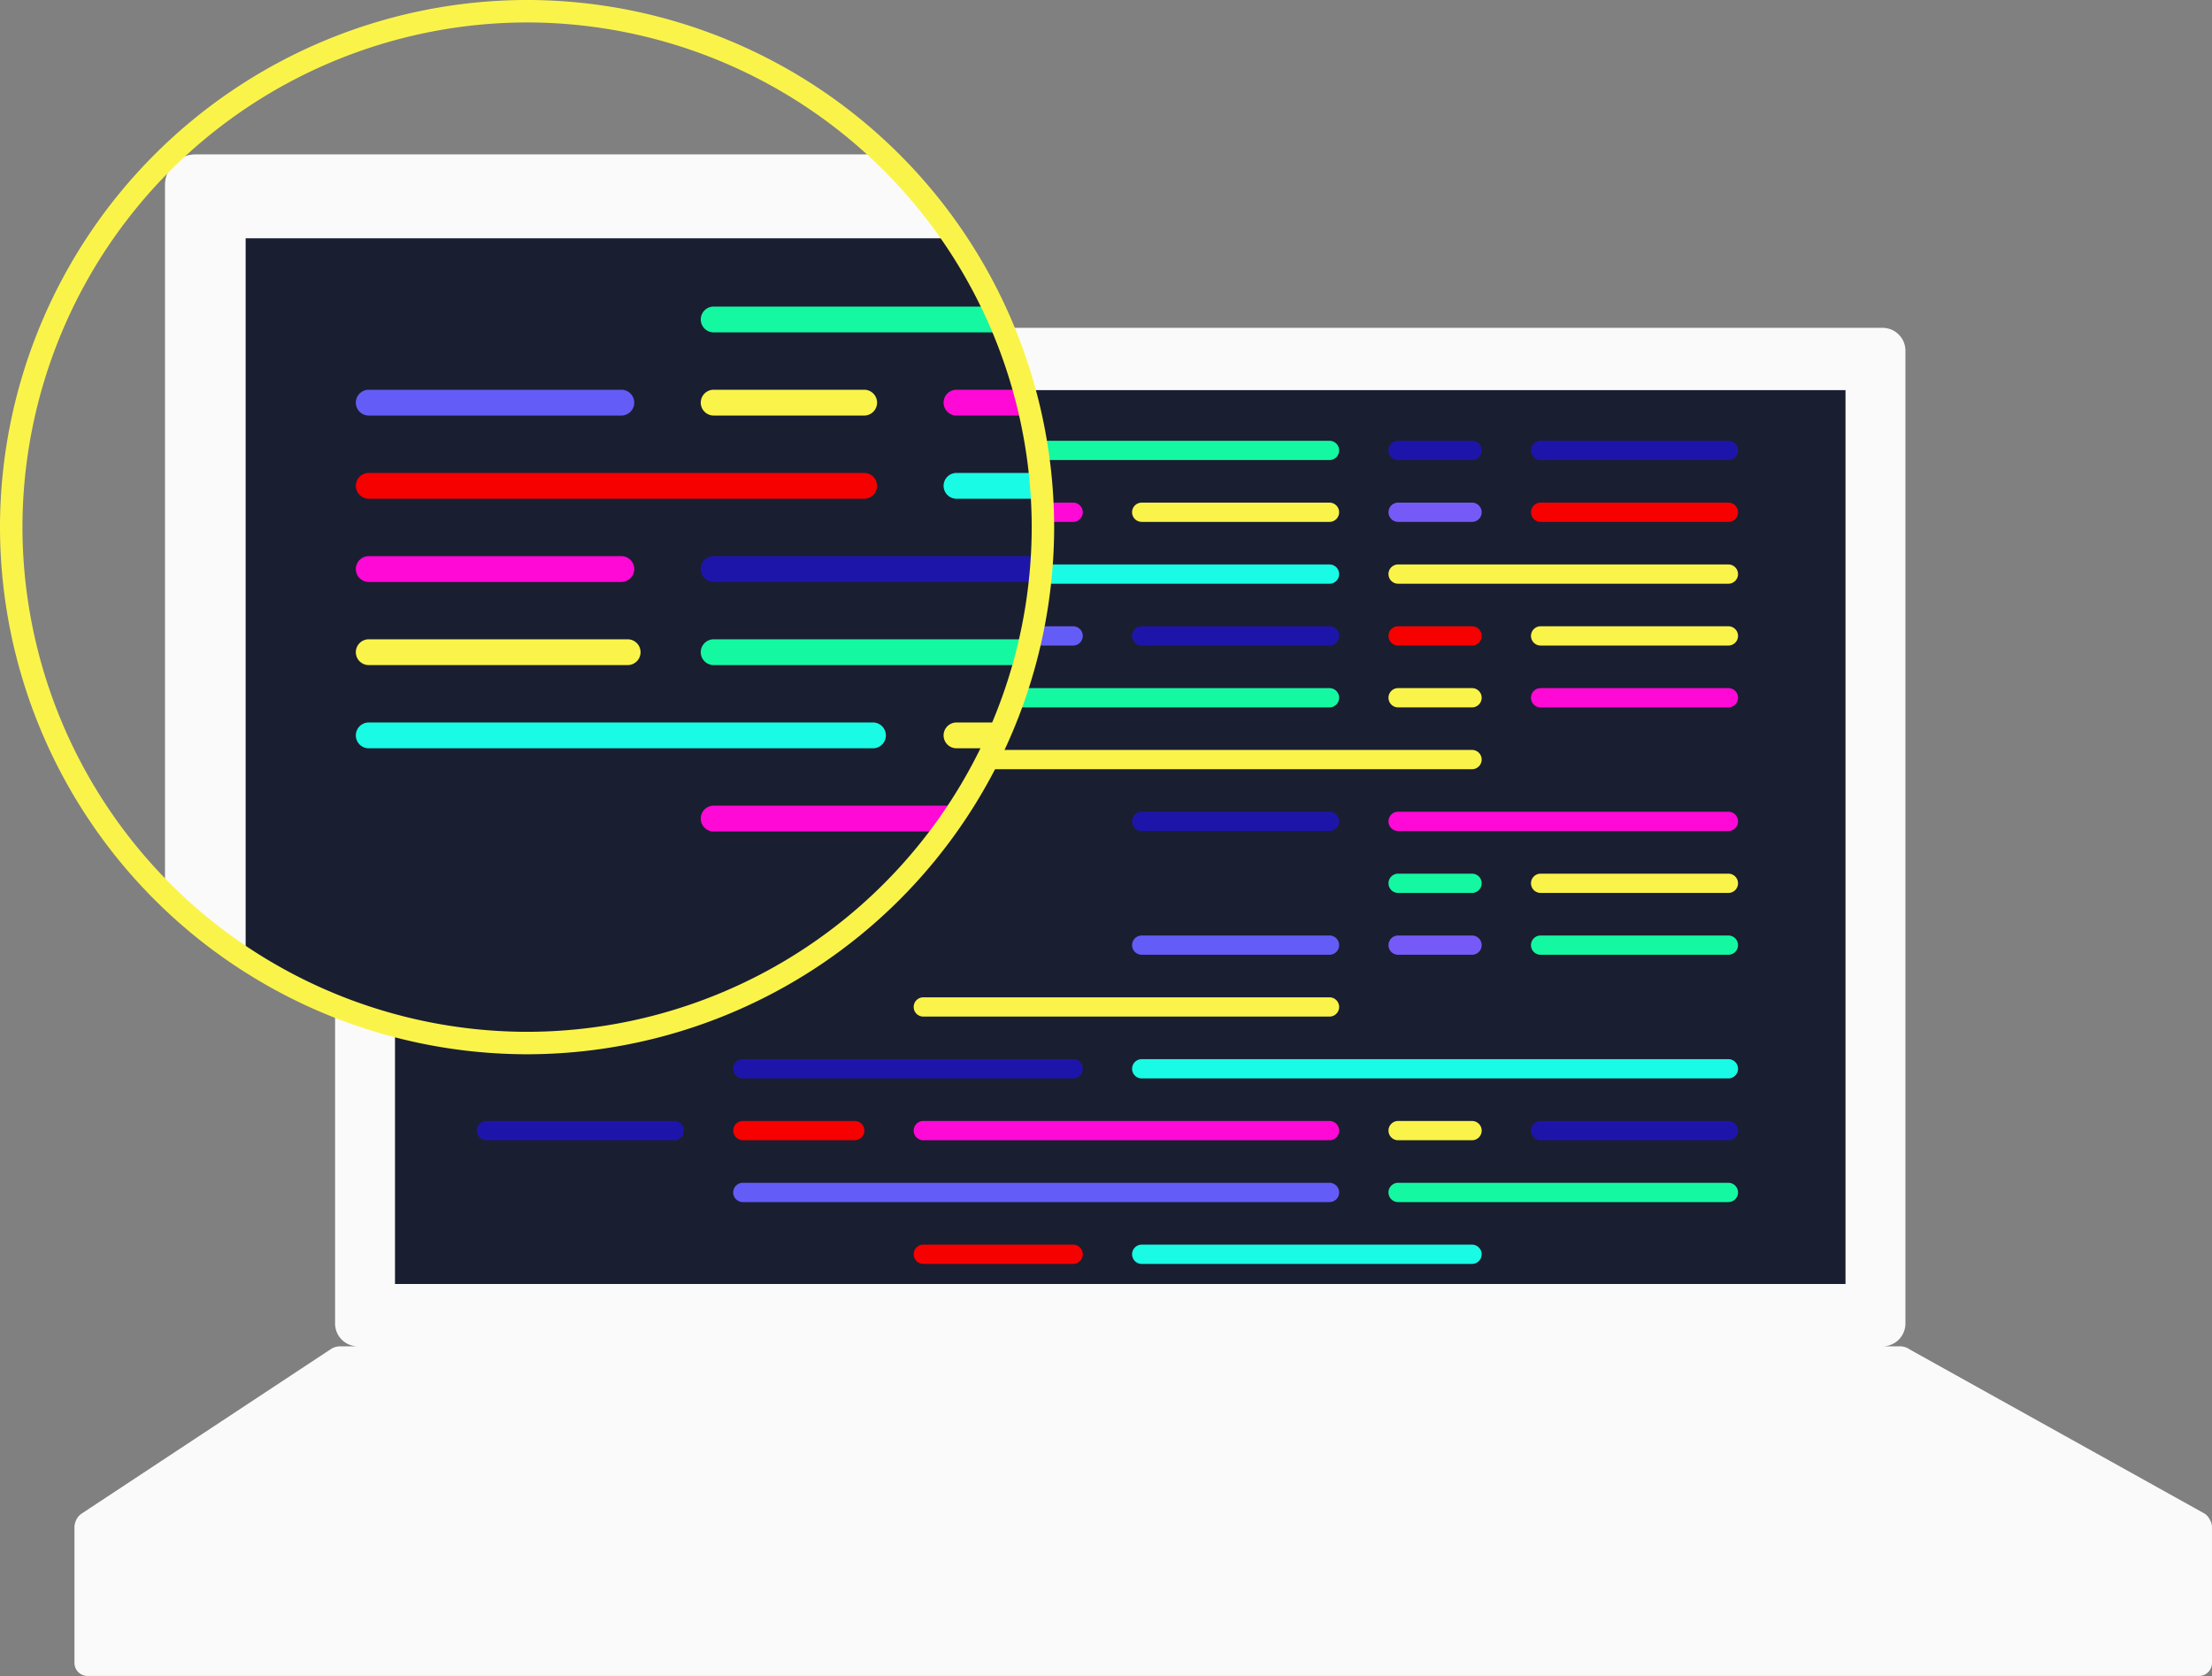 <svg xmlns="http://www.w3.org/2000/svg" width="160.779" height="121.807"><rect width="100%" height="100%" fill="#808080" stroke="none"/><defs><clipPath id="a"><path data-name="Tracé 178" d="M-195.781 2579.36a37.537 37.537 0 0 1-37.5-37.5 37.538 37.538 0 0 1 37.5-37.5 37.537 37.537 0 0 1 37.494 37.5 37.537 37.537 0 0 1-37.494 37.5z" transform="translate(233.276 -2504.369)" fill="none"/></clipPath></defs><g data-name="Groupe 200"><g data-name="Groupe 147"><g data-name="Groupe 106"><g data-name="Groupe 105"><g data-name="Groupe 104"><g data-name="Groupe 102"><path data-name="Tracé 93" d="M160.727 110.674c0-.016-.009-.031-.014-.046a.957.957 0 0 0-.06-.122 1.2 1.2 0 0 0-.391-.491l-21.45-11.939a1.213 1.213 0 0 0-.71-.228h-1.267a1.66 1.66 0 0 0 1.66-1.661v-70.7a1.66 1.66 0 0 0-1.66-1.66H26.015a1.66 1.66 0 0 0-1.66 1.66v70.7a1.66 1.66 0 0 0 1.66 1.661h-1.294a1.21 1.21 0 0 0-.671.2L5.959 109.987a1.175 1.175 0 0 0-.5.7.945.945 0 0 0-.046.278v9.889a.949.949 0 0 0 .949.949h153.467a.949.949 0 0 0 .949-.949v-9.889a.93.93 0 0 0-.051-.291z" fill="#fbfafa"/></g><g data-name="Groupe 103"><path data-name="Rectangle 380" fill="#1a1e31" d="M28.71 28.352h105.43v64.965H28.71z"/></g></g></g></g><g data-name="Groupe 107"><path data-name="Tracé 94" d="M125.628 78.376H82.986a.7.7 0 0 1-.7-.7.7.7 0 0 1 .7-.7h42.642a.7.7 0 0 1 .7.7.7.7 0 0 1-.7.7z" fill="#1afbe5"/></g><g data-name="Groupe 108"><path data-name="Tracé 95" d="M125.628 60.394h-24.007a.7.7 0 0 1-.7-.7.7.7 0 0 1 .7-.7h24.007a.7.7 0 0 1 .7.7.7.7 0 0 1-.7.7z" fill="#ff09d6"/></g><g data-name="Groupe 109"><path data-name="Tracé 96" d="M96.635 82.869H67.111a.7.7 0 0 1-.7-.7.7.7 0 0 1 .7-.7h29.524a.7.7 0 0 1 .7.7.7.7 0 0 1-.7.7z" fill="#ff09d6"/></g><g data-name="Groupe 110"><path data-name="Tracé 97" d="M78.001 78.376H53.993a.7.7 0 0 1-.7-.7.7.7 0 0 1 .7-.7h24.008a.7.7 0 0 1 .7.7.7.7 0 0 1-.7.7z" fill="#1d15aa"/></g><g data-name="Groupe 111"><path data-name="Tracé 98" d="M96.635 73.882H67.111a.7.7 0 0 1-.7-.7.7.7 0 0 1 .7-.7h29.524a.7.7 0 0 1 .7.7.7.7 0 0 1-.7.7z" fill="#faf44a"/></g><g data-name="Groupe 112"><path data-name="Tracé 99" d="M96.635 51.41H53.993a.7.7 0 0 1-.7-.7.7.7 0 0 1 .7-.7h42.642a.7.7 0 0 1 .7.7.7.7 0 0 1-.7.7z" fill="#15f8a2"/></g><g data-name="Groupe 113"><path data-name="Tracé 100" d="M62.125 42.423H35.359a.7.7 0 0 1-.7-.7.7.7 0 0 1 .7-.7h26.766a.7.7 0 0 1 .7.7.7.7 0 0 1-.7.7z" fill="#f60000"/></g><g data-name="Groupe 114"><path data-name="Tracé 101" d="M96.635 42.423H67.111a.7.7 0 0 1-.7-.7.7.7 0 0 1 .7-.7h29.524a.7.7 0 0 1 .7.7.7.7 0 0 1-.7.7z" fill="#1afbe5"/></g><g data-name="Groupe 115"><path data-name="Tracé 102" d="M96.635 33.435H53.993a.7.7 0 0 1-.7-.7.7.7 0 0 1 .7-.7h42.642a.7.7 0 0 1 .7.7.7.7 0 0 1-.7.7z" fill="#15f8a2"/></g><g data-name="Groupe 116"><path data-name="Tracé 103" d="M49.007 37.929H35.359a.7.7 0 0 1-.7-.7.7.7 0 0 1 .7-.7h13.648a.7.7 0 0 1 .7.7.7.7 0 0 1-.7.7z" fill="#645cf7"/></g><g data-name="Groupe 117"><path data-name="Tracé 104" d="M49.007 46.916H35.359a.7.7 0 0 1-.7-.7.7.7 0 0 1 .7-.7h13.648a.7.7 0 0 1 .7.7.7.7 0 0 1-.7.7z" fill="#ff09d6"/></g><g data-name="Groupe 118"><path data-name="Tracé 105" d="M62.128 37.929h-8.132a.7.7 0 0 1-.7-.7.7.7 0 0 1 .7-.7h8.132a.7.7 0 0 1 .7.7.7.7 0 0 1-.7.7z" fill="#faf44a"/></g><g data-name="Groupe 119"><path data-name="Tracé 106" d="M78.001 46.916H53.993a.7.7 0 0 1-.7-.7.7.7 0 0 1 .7-.7h24.008a.7.7 0 0 1 .7.7.7.7 0 0 1-.7.7z" fill="#645cf7"/></g><g data-name="Groupe 120"><path data-name="Tracé 107" d="M78.001 37.929h-10.89a.7.7 0 0 1-.7-.7.7.7 0 0 1 .7-.7h10.89a.7.7 0 0 1 .7.7.7.7 0 0 1-.7.7z" fill="#ff09d6"/></g><g data-name="Groupe 121"><path data-name="Tracé 108" d="M106.995 55.903H67.111a.7.7 0 0 1-.7-.7.7.7 0 0 1 .7-.7h39.884a.7.7 0 0 1 .7.7.7.7 0 0 1-.7.7z" fill="#faf44a"/></g><g data-name="Groupe 122"><path data-name="Tracé 109" d="M96.634 37.929H82.986a.7.7 0 0 1-.7-.7.7.7 0 0 1 .7-.7h13.648a.7.7 0 0 1 .7.7.7.7 0 0 1-.7.7z" fill="#faf44a"/></g><g data-name="Groupe 123"><path data-name="Tracé 110" d="M96.634 46.916H82.986a.7.7 0 0 1-.7-.7.7.7 0 0 1 .7-.7h13.648a.7.7 0 0 1 .7.7.7.7 0 0 1-.7.7z" fill="#1d15aa"/></g><g data-name="Groupe 124"><path data-name="Tracé 111" d="M96.634 60.394H82.986a.7.7 0 0 1-.7-.7.7.7 0 0 1 .7-.7h13.648a.7.7 0 0 1 .7.7.7.7 0 0 1-.7.7z" fill="#1d15aa"/></g><g data-name="Groupe 125"><path data-name="Tracé 112" d="M106.995 33.435h-5.373a.7.7 0 0 1-.7-.7.7.7 0 0 1 .7-.7h5.373a.7.7 0 0 1 .7.7.7.7 0 0 1-.7.7z" fill="#1d15aa"/></g><g data-name="Groupe 126"><path data-name="Tracé 113" d="M106.995 37.929h-5.373a.7.7 0 0 1-.7-.7.7.7 0 0 1 .7-.7h5.373a.7.7 0 0 1 .7.7.7.7 0 0 1-.7.7z" fill="#765af7"/></g><g data-name="Groupe 127"><path data-name="Tracé 114" d="M125.628 42.423h-24.007a.7.7 0 0 1-.7-.7.7.7 0 0 1 .7-.7h24.007a.7.7 0 0 1 .7.7.7.7 0 0 1-.7.7z" fill="#faf44a"/></g><g data-name="Groupe 128"><path data-name="Tracé 115" d="M106.995 46.916h-5.373a.7.7 0 0 1-.7-.7.7.7 0 0 1 .7-.7h5.373a.7.7 0 0 1 .7.7.7.7 0 0 1-.7.7z" fill="#f60000"/></g><g data-name="Groupe 129"><path data-name="Tracé 116" d="M106.995 51.41h-5.373a.7.7 0 0 1-.7-.7.7.7 0 0 1 .7-.7h5.373a.7.7 0 0 1 .7.7.7.7 0 0 1-.7.7z" fill="#faf44a"/></g><g data-name="Groupe 130"><path data-name="Tracé 117" d="M125.628 33.435H111.98a.7.7 0 0 1-.7-.7.7.7 0 0 1 .7-.7h13.648a.7.7 0 0 1 .7.7.7.7 0 0 1-.7.7z" fill="#1d15aa"/></g><g data-name="Groupe 131"><path data-name="Tracé 118" d="M125.628 37.929H111.98a.7.7 0 0 1-.7-.7.7.7 0 0 1 .7-.7h13.648a.7.7 0 0 1 .7.7.7.7 0 0 1-.7.7z" fill="#f60000"/></g><g data-name="Groupe 132"><path data-name="Tracé 119" d="M125.628 46.916H111.98a.7.7 0 0 1-.7-.7.7.7 0 0 1 .7-.7h13.648a.7.7 0 0 1 .7.7.7.7 0 0 1-.7.7z" fill="#faf44a"/></g><g data-name="Groupe 133"><path data-name="Tracé 120" d="M125.628 51.41H111.98a.7.7 0 0 1-.7-.7.7.7 0 0 1 .7-.7h13.648a.7.7 0 0 1 .7.7.7.7 0 0 1-.7.7z" fill="#ff09d6"/></g><g data-name="Groupe 134"><path data-name="Tracé 121" d="M49.007 82.869H35.359a.7.7 0 0 1-.7-.7.7.7 0 0 1 .7-.7h13.648a.7.7 0 0 1 .7.7.7.7 0 0 1-.7.7z" fill="#1d15aa"/></g><g data-name="Groupe 135"><path data-name="Tracé 122" d="M62.128 82.869h-8.132a.7.7 0 0 1-.7-.7.7.7 0 0 1 .7-.7h8.132a.7.7 0 0 1 .7.7.7.7 0 0 1-.7.7z" fill="#f60000"/></g><g data-name="Groupe 136"><path data-name="Tracé 123" d="M96.634 69.389H82.986a.7.7 0 0 1-.7-.7.7.7 0 0 1 .7-.7h13.648a.7.7 0 0 1 .7.7.7.7 0 0 1-.7.7z" fill="#645cf7"/></g><g data-name="Groupe 137"><path data-name="Tracé 124" d="M106.995 64.895h-5.373a.7.7 0 0 1-.7-.7.7.7 0 0 1 .7-.7h5.373a.7.7 0 0 1 .7.7.7.7 0 0 1-.7.7z" fill="#15f8a2"/></g><g data-name="Groupe 138"><path data-name="Tracé 125" d="M106.995 69.389h-5.373a.7.7 0 0 1-.7-.7.7.7 0 0 1 .7-.7h5.373a.7.7 0 0 1 .7.7.7.7 0 0 1-.7.7z" fill="#765af7"/></g><g data-name="Groupe 139"><path data-name="Tracé 126" d="M106.995 82.869h-5.373a.7.7 0 0 1-.7-.7.7.7 0 0 1 .7-.7h5.373a.7.7 0 0 1 .7.7.7.7 0 0 1-.7.7z" fill="#faf44a"/></g><g data-name="Groupe 140"><path data-name="Tracé 127" d="M125.628 64.895H111.98a.7.7 0 0 1-.7-.7.7.7 0 0 1 .7-.7h13.648a.7.7 0 0 1 .7.7.7.7 0 0 1-.7.7z" fill="#faf44a"/></g><g data-name="Groupe 141"><path data-name="Tracé 128" d="M125.628 69.389H111.98a.7.7 0 0 1-.7-.7.7.7 0 0 1 .7-.7h13.648a.7.7 0 0 1 .7.7.7.7 0 0 1-.7.7z" fill="#15f8a2"/></g><g data-name="Groupe 142"><path data-name="Tracé 129" d="M125.628 82.869H111.98a.7.7 0 0 1-.7-.7.7.7 0 0 1 .7-.7h13.648a.7.7 0 0 1 .7.7.7.7 0 0 1-.7.7z" fill="#1d15aa"/></g><g data-name="Groupe 143"><path data-name="Tracé 130" d="M106.994 91.857H82.986a.7.7 0 0 1-.7-.7.7.7 0 0 1 .7-.7h24.008a.7.7 0 0 1 .7.7.7.7 0 0 1-.7.7z" fill="#1afbe5"/></g><g data-name="Groupe 144"><path data-name="Tracé 131" d="M125.628 87.363h-24.007a.7.7 0 0 1-.7-.7.7.7 0 0 1 .7-.7h24.007a.7.7 0 0 1 .7.7.7.7 0 0 1-.7.7z" fill="#15f8a2"/></g><g data-name="Groupe 145"><path data-name="Tracé 132" d="M96.635 87.363H53.993a.7.7 0 0 1-.7-.7.7.7 0 0 1 .7-.7h42.642a.7.7 0 0 1 .7.7.7.7 0 0 1-.7.7z" fill="#645cf7"/></g><g data-name="Groupe 146"><path data-name="Tracé 133" d="M78.001 91.857h-10.89a.7.7 0 0 1-.7-.7.7.7 0 0 1 .7-.7h10.89a.7.7 0 0 1 .7.7.7.7 0 0 1-.7.7z" fill="#f60000"/></g></g><g data-name="Groupe 198"><g data-name="Groupe 197" clip-path="url(#a)" transform="translate(.816 .815)"><g data-name="Groupe 196"><g data-name="Groupe 152"><g data-name="Groupe 151"><g data-name="Groupe 150"><g data-name="Groupe 148"><path data-name="Tracé 134" d="M194.662 127.261l-.02-.06a1.157 1.157 0 0 0-.08-.165 1.583 1.583 0 0 0-.526-.661l-28.86-16.064a1.641 1.641 0 0 0-.956-.307h-1.71a2.234 2.234 0 0 0 2.234-2.233V12.64a2.234 2.234 0 0 0-2.234-2.235H13.41a2.234 2.234 0 0 0-2.234 2.233v95.131a2.234 2.234 0 0 0 2.234 2.233h-1.741a1.636 1.636 0 0 0-.9.271l-24.34 16.064a1.584 1.584 0 0 0-.675.946 1.259 1.259 0 0 0-.062.374v.015a.19.19 0 0 0 0 .021v13.269a1.277 1.277 0 0 0 1.277 1.277h206.485a1.278 1.278 0 0 0 1.278-1.277v-13.305a1.28 1.28 0 0 0-.07-.396z" fill="#fbfafa"/></g><g data-name="Groupe 149"><path data-name="Rectangle 381" fill="#1a1e31" d="M17.039 16.5H158.89v87.408H17.039z"/></g></g></g></g><g data-name="Groupe 153"><path data-name="Tracé 135" d="M147.439 83.804H90.066a.937.937 0 0 1-.938-.937.937.937 0 0 1 .938-.937h57.373a.937.937 0 0 1 .937.937.937.937 0 0 1-.937.937z" fill="#1afbe5"/></g><g data-name="Groupe 154"><path data-name="Tracé 136" d="M147.439 59.614h-32.3a.937.937 0 0 1-.937-.937.937.937 0 0 1 .937-.938h32.3a.938.938 0 0 1 .937.938.937.937 0 0 1-.937.937z" fill="#ff09d6"/></g><g data-name="Groupe 155"><path data-name="Tracé 137" d="M108.429 89.851H68.706a.938.938 0 0 1-.937-.938.937.937 0 0 1 .937-.937h39.723a.937.937 0 0 1 .938.937.938.938 0 0 1-.938.938z" fill="#ff09d6"/></g><g data-name="Groupe 156"><path data-name="Tracé 138" d="M83.357 83.804h-32.3a.937.937 0 0 1-.938-.937.937.937 0 0 1 .938-.937h32.3a.937.937 0 0 1 .938.937.937.937 0 0 1-.938.937z" fill="#1d15aa"/></g><g data-name="Groupe 157"><path data-name="Tracé 139" d="M108.429 77.759H68.706a.937.937 0 0 1-.937-.937.937.937 0 0 1 .937-.937h39.723a.938.938 0 0 1 .938.937.938.938 0 0 1-.938.937z" fill="#faf44a"/></g><g data-name="Groupe 158"><path data-name="Tracé 140" d="M108.429 47.522H51.057a.938.938 0 0 1-.938-.937.938.938 0 0 1 .938-.938h57.372a.938.938 0 0 1 .938.938.938.938 0 0 1-.938.937z" fill="#15f8a2"/></g><g data-name="Groupe 159"><path data-name="Tracé 141" d="M61.997 35.432H25.986a.938.938 0 0 1-.937-.938.937.937 0 0 1 .937-.937h36.011a.937.937 0 0 1 .937.937.937.937 0 0 1-.937.938z" fill="#f60000"/></g><g data-name="Groupe 160"><path data-name="Tracé 142" d="M108.429 35.432H68.706a.938.938 0 0 1-.937-.938.937.937 0 0 1 .937-.937h39.723a.938.938 0 0 1 .938.937.938.938 0 0 1-.938.938z" fill="#1afbe5"/></g><g data-name="Groupe 161"><path data-name="Tracé 143" d="M108.429 23.341H51.057a.939.939 0 0 1-.938-.938.938.938 0 0 1 .938-.937h57.372a.938.938 0 0 1 .938.937.939.939 0 0 1-.938.938z" fill="#15f8a2"/></g><g data-name="Groupe 162"><path data-name="Tracé 144" d="M44.347 29.385H25.985a.938.938 0 0 1-.937-.938.938.938 0 0 1 .937-.937h18.362a.937.937 0 0 1 .937.937.937.937 0 0 1-.937.938z" fill="#645cf7"/></g><g data-name="Groupe 163"><path data-name="Tracé 145" d="M44.347 41.479H25.985a.938.938 0 0 1-.937-.937.938.938 0 0 1 .937-.938h18.362a.937.937 0 0 1 .937.938.937.937 0 0 1-.937.937z" fill="#ff09d6"/></g><g data-name="Groupe 164"><path data-name="Tracé 146" d="M83.104 59.614H51.057a.937.937 0 0 1-.938-.937.938.938 0 0 1 .938-.938h32.048a.938.938 0 0 1 .937.938.937.937 0 0 1-.938.937z" fill="#ff09d6"/></g><g data-name="Groupe 165"><path data-name="Tracé 147" d="M61.997 29.385h-10.94a.938.938 0 0 1-.938-.938.938.938 0 0 1 .938-.937h10.94a.937.937 0 0 1 .937.937.937.937 0 0 1-.937.938z" fill="#faf44a"/></g><g data-name="Groupe 166"><path data-name="Tracé 148" d="M83.357 41.479h-32.3a.938.938 0 0 1-.938-.937.938.938 0 0 1 .938-.938h32.3a.938.938 0 0 1 .938.938.938.938 0 0 1-.938.937z" fill="#1d15aa"/></g><g data-name="Groupe 167"><path data-name="Tracé 149" d="M83.357 29.385H68.706a.938.938 0 0 1-.937-.938.938.938 0 0 1 .937-.937h14.651a.938.938 0 0 1 .938.937.938.938 0 0 1-.938.938z" fill="#ff09d6"/></g><g data-name="Groupe 168"><path data-name="Tracé 150" d="M122.367 53.568H68.706a.937.937 0 0 1-.937-.937.938.938 0 0 1 .937-.938h53.661a.938.938 0 0 1 .938.938.937.937 0 0 1-.938.937z" fill="#faf44a"/></g><g data-name="Groupe 169"><path data-name="Tracé 151" d="M108.428 29.385H90.066a.938.938 0 0 1-.938-.938.938.938 0 0 1 .938-.937h18.362a.938.938 0 0 1 .938.937.938.938 0 0 1-.938.938z" fill="#faf44a"/></g><g data-name="Groupe 170"><path data-name="Tracé 152" d="M108.428 41.479H90.066a.938.938 0 0 1-.938-.937.938.938 0 0 1 .938-.938h18.362a.938.938 0 0 1 .938.938.938.938 0 0 1-.938.937z" fill="#1d15aa"/></g><g data-name="Groupe 171"><path data-name="Tracé 153" d="M108.428 59.614H90.066a.937.937 0 0 1-.938-.937.938.938 0 0 1 .938-.938h18.362a.938.938 0 0 1 .938.938.937.937 0 0 1-.938.937z" fill="#1d15aa"/></g><g data-name="Groupe 172"><path data-name="Tracé 154" d="M122.367 23.341h-7.229a.938.938 0 0 1-.937-.938.937.937 0 0 1 .937-.937h7.229a.938.938 0 0 1 .938.937.939.939 0 0 1-.938.938z" fill="#1d15aa"/></g><g data-name="Groupe 173"><path data-name="Tracé 155" d="M122.367 29.385h-7.229a.937.937 0 0 1-.937-.938.937.937 0 0 1 .937-.937h7.229a.938.938 0 0 1 .938.937.938.938 0 0 1-.938.938z" fill="#765af7"/></g><g data-name="Groupe 174"><path data-name="Tracé 156" d="M147.439 35.432h-32.3a.937.937 0 0 1-.937-.938.937.937 0 0 1 .937-.937h32.3a.937.937 0 0 1 .937.937.938.938 0 0 1-.937.938z" fill="#faf44a"/></g><g data-name="Groupe 175"><path data-name="Tracé 157" d="M122.367 41.479h-7.229a.937.937 0 0 1-.937-.937.937.937 0 0 1 .937-.938h7.229a.938.938 0 0 1 .938.938.938.938 0 0 1-.938.937z" fill="#f60000"/></g><g data-name="Groupe 176"><path data-name="Tracé 158" d="M44.806 47.522H25.985a.938.938 0 0 1-.937-.937.938.938 0 0 1 .937-.938h18.821a.938.938 0 0 1 .937.938.938.938 0 0 1-.937.937z" fill="#faf44a"/></g><g data-name="Groupe 177"><path data-name="Tracé 159" d="M122.367 47.522h-7.229a.937.937 0 0 1-.937-.937.938.938 0 0 1 .937-.938h7.229a.938.938 0 0 1 .938.938.938.938 0 0 1-.938.937z" fill="#faf44a"/></g><g data-name="Groupe 178"><path data-name="Tracé 160" d="M147.439 23.341h-18.362a.939.939 0 0 1-.938-.938.938.938 0 0 1 .938-.937h18.362a.938.938 0 0 1 .937.937.938.938 0 0 1-.937.938z" fill="#1d15aa"/></g><g data-name="Groupe 179"><path data-name="Tracé 161" d="M147.439 29.385h-18.362a.938.938 0 0 1-.938-.938.938.938 0 0 1 .938-.937h18.362a.938.938 0 0 1 .937.937.938.938 0 0 1-.937.938z" fill="#f60000"/></g><g data-name="Groupe 180"><path data-name="Tracé 162" d="M147.439 41.479h-18.362a.938.938 0 0 1-.938-.937.938.938 0 0 1 .938-.938h18.362a.938.938 0 0 1 .937.938.938.938 0 0 1-.937.937z" fill="#faf44a"/></g><g data-name="Groupe 181"><path data-name="Tracé 163" d="M147.439 47.522h-18.362a.938.938 0 0 1-.938-.937.938.938 0 0 1 .938-.938h18.362a.938.938 0 0 1 .937.938.938.938 0 0 1-.937.937z" fill="#ff09d6"/></g><g data-name="Groupe 182"><path data-name="Tracé 164" d="M44.347 89.851H25.985a.938.938 0 0 1-.937-.938.937.937 0 0 1 .937-.937h18.362a.937.937 0 0 1 .937.937.937.937 0 0 1-.937.938z" fill="#1d15aa"/></g><g data-name="Groupe 183"><path data-name="Tracé 165" d="M61.997 89.851h-10.94a.938.938 0 0 1-.938-.938.937.937 0 0 1 .938-.937h10.94a.937.937 0 0 1 .937.937.937.937 0 0 1-.937.938z" fill="#f60000"/></g><g data-name="Groupe 184"><path data-name="Tracé 166" d="M108.428 71.713H90.066a.937.937 0 0 1-.938-.937.938.938 0 0 1 .938-.938h18.362a.938.938 0 0 1 .938.938.937.937 0 0 1-.938.937z" fill="#645cf7"/></g><g data-name="Groupe 185"><path data-name="Tracé 167" d="M122.367 65.669h-7.229a.937.937 0 0 1-.937-.937.937.937 0 0 1 .937-.938h7.229a.938.938 0 0 1 .938.938.937.937 0 0 1-.938.937z" fill="#15f8a2"/></g><g data-name="Groupe 186"><path data-name="Tracé 168" d="M122.367 71.713h-7.229a.937.937 0 0 1-.937-.937.937.937 0 0 1 .937-.938h7.229a.938.938 0 0 1 .938.938.937.937 0 0 1-.938.937z" fill="#765af7"/></g><g data-name="Groupe 187"><path data-name="Tracé 169" d="M122.367 89.851h-7.229a.937.937 0 0 1-.937-.938.937.937 0 0 1 .937-.937h7.229a.937.937 0 0 1 .938.937.938.938 0 0 1-.938.938z" fill="#faf44a"/></g><g data-name="Groupe 188"><path data-name="Tracé 170" d="M147.439 65.669h-18.362a.937.937 0 0 1-.938-.937.938.938 0 0 1 .938-.938h18.362a.938.938 0 0 1 .937.938.937.937 0 0 1-.937.937z" fill="#faf44a"/></g><g data-name="Groupe 189"><path data-name="Tracé 171" d="M147.439 71.713h-18.362a.937.937 0 0 1-.938-.937.938.938 0 0 1 .938-.938h18.362a.938.938 0 0 1 .937.938.937.937 0 0 1-.937.937z" fill="#15f8a2"/></g><g data-name="Groupe 190"><path data-name="Tracé 172" d="M147.439 89.851h-18.362a.938.938 0 0 1-.938-.938.937.937 0 0 1 .938-.937h18.362a.937.937 0 0 1 .937.937.938.938 0 0 1-.937.938z" fill="#1d15aa"/></g><g data-name="Groupe 191"><path data-name="Tracé 173" d="M122.366 101.942h-32.3a.938.938 0 0 1-.938-.938.938.938 0 0 1 .938-.937h32.3a.938.938 0 0 1 .938.937.938.938 0 0 1-.938.938z" fill="#1afbe5"/></g><g data-name="Groupe 192"><path data-name="Tracé 174" d="M147.439 95.897h-32.3a.938.938 0 0 1-.937-.938.937.937 0 0 1 .937-.937h32.3a.938.938 0 0 1 .937.937.938.938 0 0 1-.937.938z" fill="#15f8a2"/></g><g data-name="Groupe 193"><path data-name="Tracé 175" d="M108.429 95.897H51.057a.938.938 0 0 1-.938-.938.938.938 0 0 1 .938-.937h57.372a.938.938 0 0 1 .938.937.938.938 0 0 1-.938.938z" fill="#645cf7"/></g><g data-name="Groupe 194"><path data-name="Tracé 176" d="M83.357 101.942H68.706a.938.938 0 0 1-.937-.938.938.938 0 0 1 .937-.937h14.651a.938.938 0 0 1 .938.937.938.938 0 0 1-.938.938z" fill="#f60000"/></g><g data-name="Groupe 195"><path data-name="Tracé 177" d="M62.638 53.568H25.985a.937.937 0 0 1-.937-.937.938.938 0 0 1 .937-.938h36.653a.937.937 0 0 1 .937.938.937.937 0 0 1-.937.937z" fill="#1afbe5"/></g></g></g></g><g data-name="Groupe 199"><path data-name="Tracé 179" d="M38.311 76.621A38.354 38.354 0 0 1 0 38.31 38.354 38.354 0 0 1 38.311-.001a38.354 38.354 0 0 1 38.31 38.311 38.354 38.354 0 0 1-38.31 38.311zm0-74.99A36.721 36.721 0 0 0 1.632 38.31a36.721 36.721 0 0 0 36.679 36.679A36.721 36.721 0 0 0 74.99 38.31 36.72 36.72 0 0 0 38.311 1.631z" fill="#faf44a"/></g></g></svg>